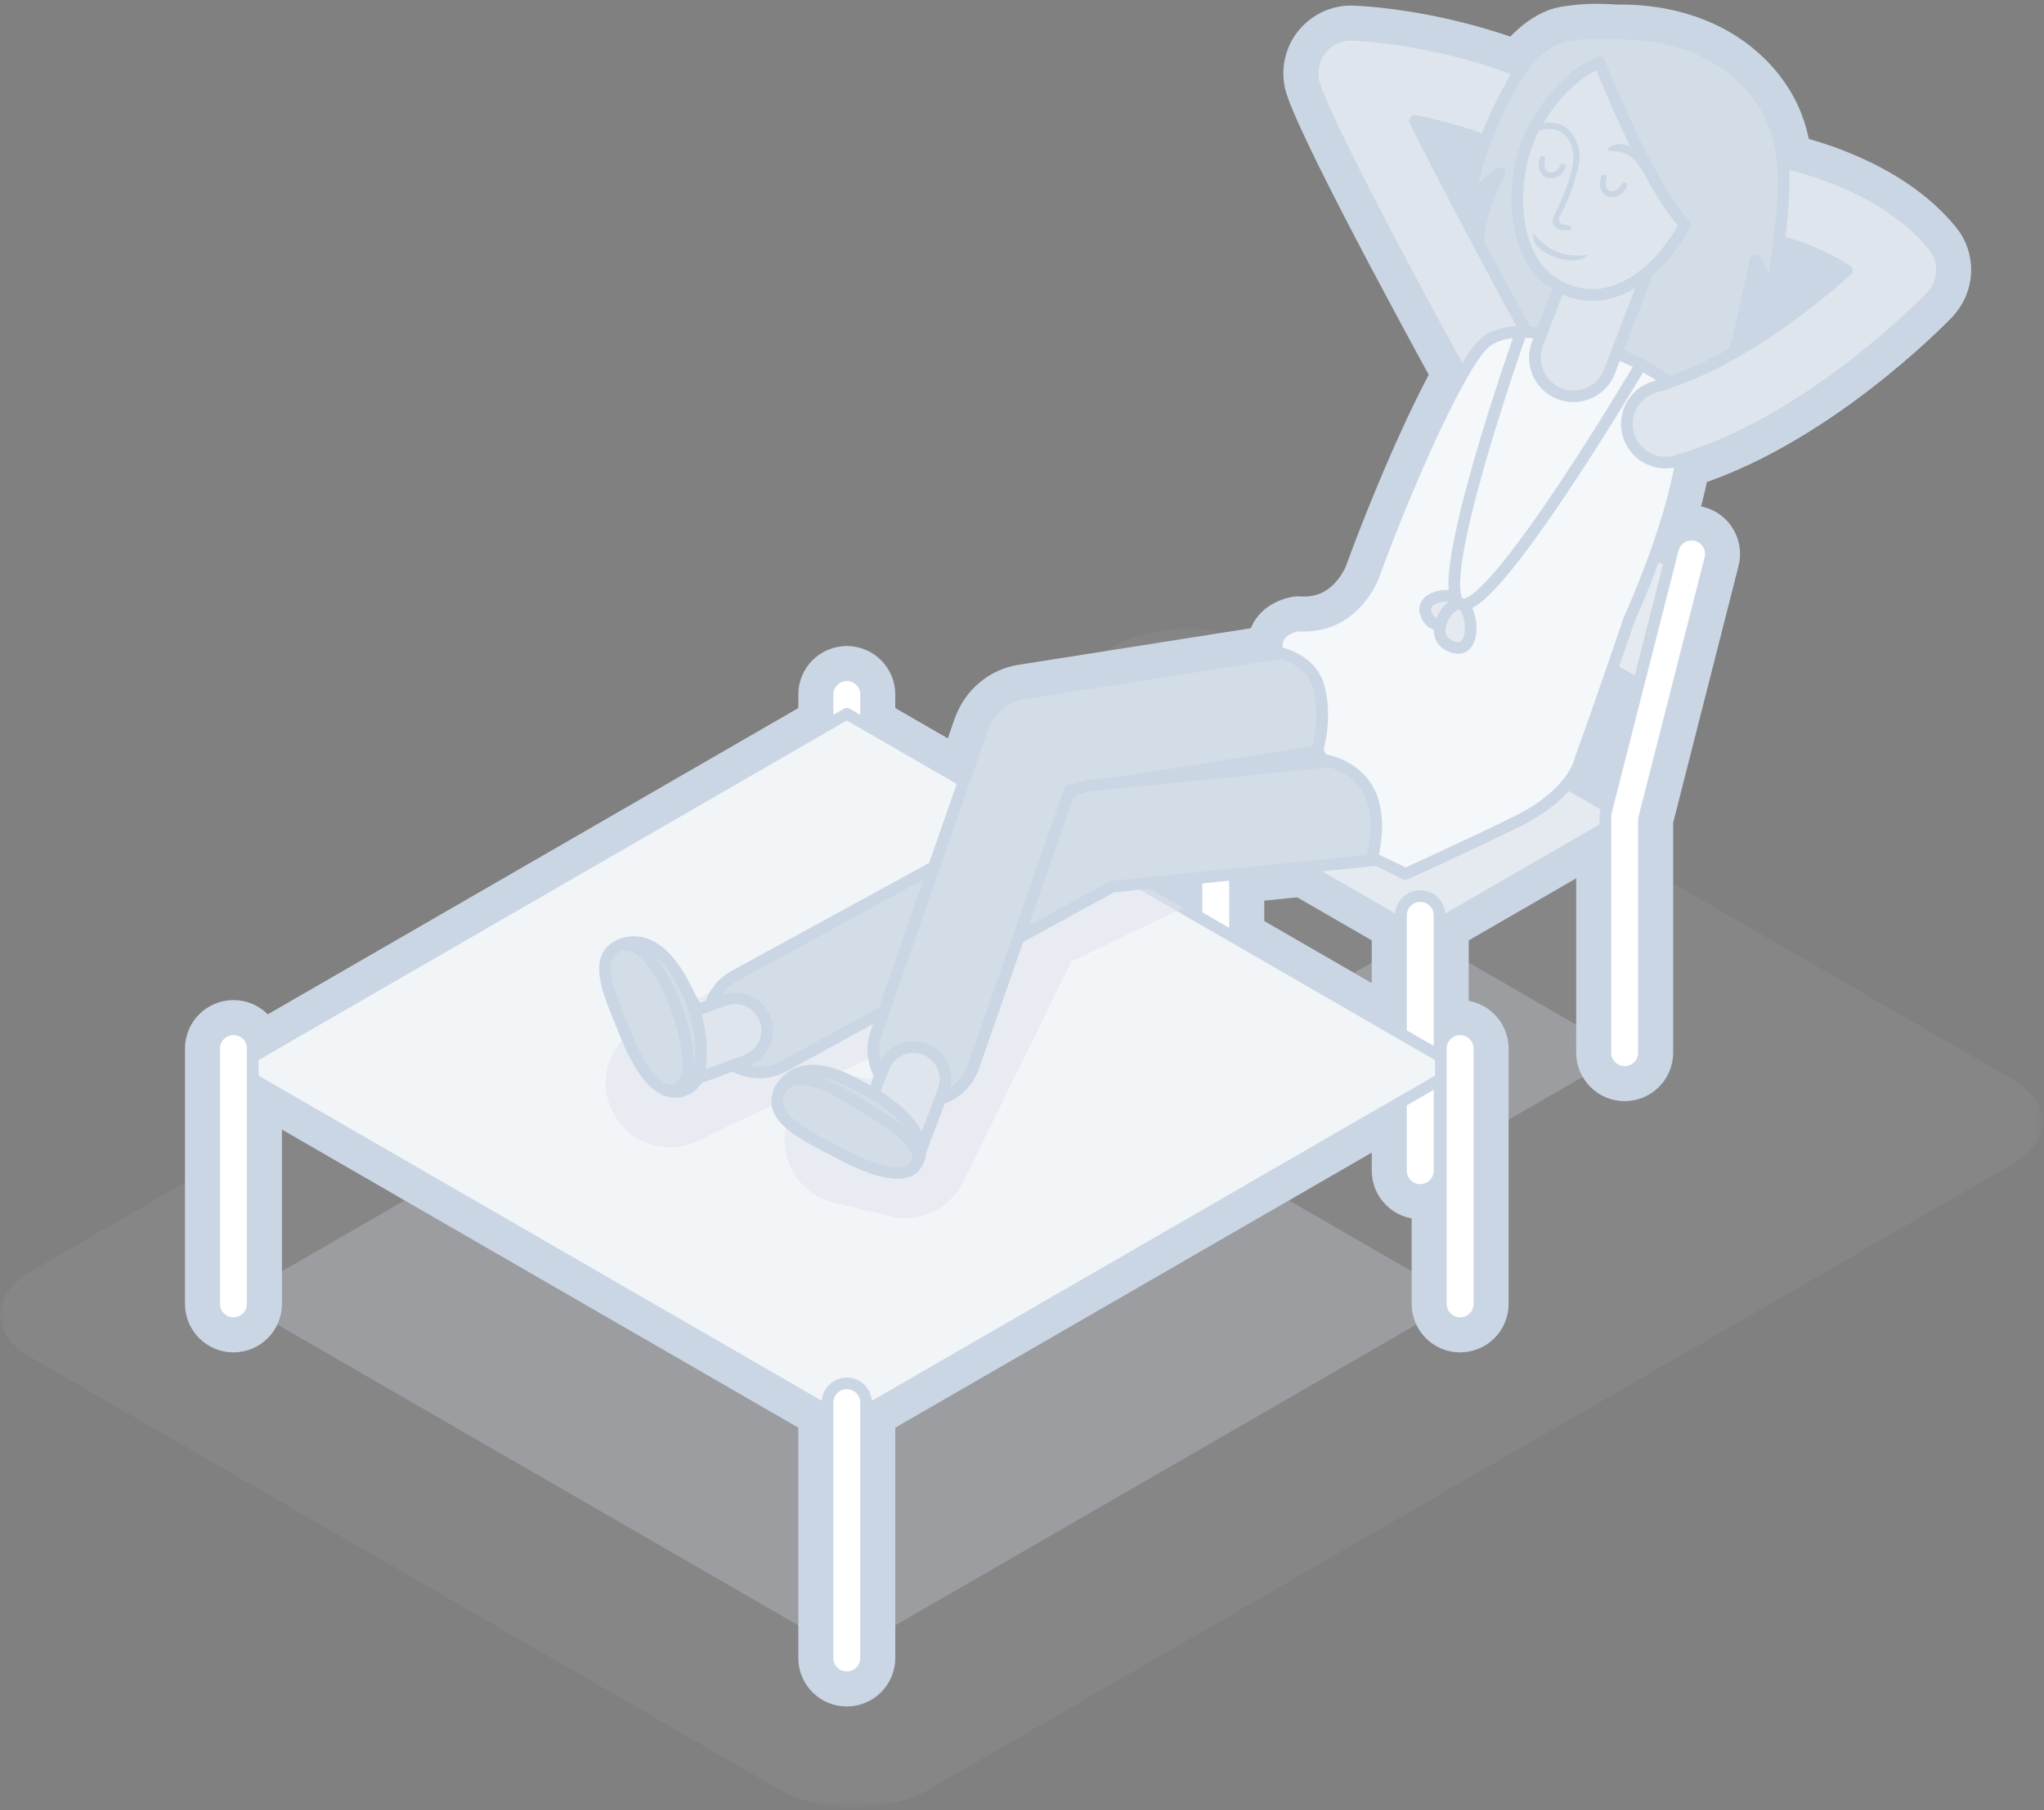 
<svg width="175" height="155" viewBox="0 0 175 155" xmlns="http://www.w3.org/2000/svg" xmlns:xlink="http://www.w3.org/1999/xlink">
    <rect x="0" y="0" width="175" height="155" fill="#808080" stroke="none"/>
    <defs>
        <path id="a" d="M174.848.31v100.948H0V.309h174.848z"/>
    </defs>
    <g fill="none" fill-rule="evenodd">
        <g transform="translate(0 53.51)">
            <mask id="b" fill="#fff">
                <use xlink:href="#a"/>
            </mask>
            <path d="M2.617 55.376c-3.49 2.014-3.49 5.31 0 7.326l64.165 37.045c3.49 2.015 9.2 2.015 12.688 0l92.761-53.555c3.49-2.015 3.49-5.312 0-7.326L108.066 1.82c-3.49-2.014-9.199-2.014-12.688 0L2.617 55.376z" fill="#DEE5EC" opacity=".25" mask="url(#b)"/>
        </g>
        <path fill="#DEE5EC" opacity=".25" d="M104.09 90.134l17.505-10.106 17.504 10.106-17.504 10.106zM90.004 131.458l17.504-10.106 17.503-10.106-17.503-10.106-17.504-10.106L72.5 80.93l-52.512 30.317 17.504 10.106 17.505 10.106L72.5 141.564l17.504-10.106"/>
        <path stroke="#CBD6E5" stroke-width="5" stroke-linecap="round" stroke-linejoin="round" d="M121.595 67.134v-7.318l5.803-21.656"/>
        <g>
            <path d="M121.595 68.785c-.912 0-1.651-.74-1.651-1.651v-7.318c0-.144.018-.288.056-.427l5.803-21.657c.235-.88 1.143-1.404 2.022-1.167.88.236 1.403 1.14 1.167 2.022l-5.746 21.447v7.1c0 .912-.74 1.65-1.651 1.65z" stroke="#CBD6E5" stroke-width="5" stroke-linecap="round" stroke-linejoin="round"/>
            <path stroke="#CBD6E5" stroke-width="5" stroke-linecap="round" stroke-linejoin="round" d="M104.09 69.922l17.505-10.106 17.504 10.106-17.504 10.106zM104.09 90.134V68.271"/>
            <path d="M104.09 91.785c-.91 0-1.65-.739-1.65-1.65V68.27c0-.912.74-1.65 1.65-1.65.913 0 1.652.738 1.652 1.65v21.863c0 .912-.74 1.651-1.651 1.651zM121.595 100.24V78.377M121.595 101.89c-.912 0-1.651-.738-1.651-1.65V78.377c0-.912.739-1.651 1.65-1.651.912 0 1.652.739 1.652 1.65v21.864c0 .912-.74 1.65-1.651 1.65zM124.303 49.71l2.707-10.105 17.447 9.279-2.68 10.519z" stroke="#CBD6E5" stroke-width="5" stroke-linecap="round" stroke-linejoin="round"/>
            <path d="M139.099 91.785c-.912 0-1.651-.739-1.651-1.65V69.921c0-.137.017-.274.051-.407l5.728-22.493c.225-.884 1.125-1.419 2.007-1.193.884.225 1.418 1.124 1.193 2.008l-5.677 22.292v20.005c0 .912-.74 1.651-1.651 1.651zM72.5 81.33V59.465M72.5 82.98c-.912 0-1.651-.739-1.651-1.65V59.465c0-.912.74-1.65 1.651-1.65.912 0 1.65.738 1.65 1.65V81.33c0 .912-.738 1.651-1.65 1.651z" stroke="#CBD6E5" stroke-width="5" stroke-linecap="round" stroke-linejoin="round"/>
            <path stroke="#CBD6E5" stroke-width="5" stroke-linecap="round" stroke-linejoin="round" d="M90.004 111.646l17.504-10.105 17.503-10.107-17.503-10.105-17.504-10.106L72.5 61.118 19.988 91.434l17.504 10.107 17.505 10.105L72.5 121.752l17.504-10.106M125.011 111.646V89.783"/>
            <path d="M125.011 113.297c-.911 0-1.65-.739-1.65-1.65V89.782c0-.911.739-1.65 1.65-1.65.912 0 1.651.739 1.651 1.65v21.863c0 .912-.739 1.651-1.65 1.651z" stroke="#CBD6E5" stroke-width="5" stroke-linecap="round" stroke-linejoin="round"/>
            <path d="M72.5 141.964v-21.863" stroke="#33475C" stroke-width="5" stroke-linecap="round" stroke-linejoin="round"/>
            <path d="M72.5 143.615c-.912 0-1.651-.739-1.651-1.65V120.1c0-.912.74-1.65 1.651-1.65.912 0 1.65.738 1.65 1.65v21.863c0 .912-.738 1.651-1.65 1.651z" stroke="#CBD6E5" stroke-width="5" stroke-linecap="round" stroke-linejoin="round"/>
            <path d="M19.988 111.646V89.783" stroke="#33475C" stroke-width="5" stroke-linecap="round" stroke-linejoin="round"/>
            <path d="M19.988 113.297c-.911 0-1.65-.739-1.65-1.65V89.782c0-.911.739-1.65 1.65-1.65.912 0 1.651.739 1.651 1.65v21.863c0 .912-.739 1.651-1.65 1.651z" stroke="#CBD6E5" stroke-width="5" stroke-linecap="round" stroke-linejoin="round"/>
            <path d="M77.514 104.293c2.06 0 3.997-1.162 4.938-3.077l9.279-18.885 9.56-4.59-11.288-6.518-3.956-2.284-2.515 5.12L54.976 87.77c-2.74 1.316-3.894 4.603-2.579 7.343.947 1.971 2.915 3.122 4.965 3.122.799 0 1.61-.174 2.378-.543l15.941-7.654-1.168 2.377-.55-.13c-2.956-.706-5.925 1.117-6.63 4.075-.706 2.955 1.118 5.924 4.075 6.63l4.827 1.152c.426.102.855.15 1.279.15z" stroke="#33475C" stroke-width="5" stroke-linecap="round" stroke-linejoin="round"/>
            <path d="M128.846 35.216c-1.164 0-2.293-.616-2.895-1.708-1.199-2.174-11.765-21.38-13.397-26.16-.35-1.025-.176-2.156.467-3.027s1.675-1.383 2.753-1.34c.49.013 12.133.422 22.307 7.17 1.52 1.008 1.935 3.057.927 4.577-1.008 1.519-3.056 1.934-4.577.926-4.555-3.02-9.573-4.546-13.286-5.311 2.787 5.612 7.345 14.095 10.589 19.976.881 1.596.3 3.605-1.296 4.486-.506.279-1.053.411-1.592.411zM142.586 39.606c-1.442 0-2.766-.952-3.176-2.407-.496-1.755.526-3.58 2.281-4.074 6.602-1.862 13.02-6.943 16.41-9.961-3.687-2.457-8.687-3.192-8.748-3.2-1.807-.242-3.077-1.903-2.835-3.71.242-1.808 1.907-3.078 3.71-2.836.416.057 10.239 1.433 15.289 7.599 1.059 1.292.985 3.173-.173 4.378-.426.443-10.557 10.898-21.86 14.085-.3.086-.602.126-.898.126zM79.18 94.293c-.48 0-.968-.08-1.448-.246-2.296-.8-3.509-3.31-2.709-5.606l9.11-26.15c.534-1.533 1.868-2.647 3.472-2.9l25.592-4.033c2.4-.376 4.655 1.26 5.034 3.663.378 2.402-1.262 4.656-3.664 5.035L91.58 67.678l-8.242 23.66c-.633 1.816-2.336 2.955-4.157 2.955z" stroke="#CBD6E5" stroke-width="5" stroke-linecap="round" stroke-linejoin="round"/>
            <path d="M65.004 91.829c-1.557 0-3.067-.83-3.866-2.292-1.167-2.134-.383-4.81 1.75-5.975l28.91-15.8c.517-.283 1.084-.459 1.67-.518l27.684-2.794c2.42-.247 4.578 1.519 4.823 3.938.244 2.42-1.52 4.579-3.938 4.823l-26.799 2.704-28.126 15.373c-.67.367-1.394.54-2.108.54z" stroke="#CBD6E5" stroke-width="5" stroke-linecap="round" stroke-linejoin="round"/>
            <path d="M58.386 92.641c-.992 0-1.94-.539-2.43-1.458l-2.642-4.962c-.714-1.341-.206-3.008 1.135-3.723 1.343-.713 3.008-.205 3.722 1.136l1.519 2.85 2.301-.839c1.427-.521 3.007.214 3.528 1.642.52 1.428-.215 3.007-1.642 3.528l-4.549 1.659c-.31.113-.628.167-.942.167z" stroke="#33475C" stroke-width="5" stroke-linecap="round" stroke-linejoin="round"/>
            <path d="M151.929 10.718c-.992-2.608-3.062-4.737-5.526-6.047-2.464-1.31-5.298-1.836-8.087-1.78-1.557-.112-2.75-.092-4.264.156-1.601.26-3.384 2.053-4.205 3.452-1.878 3.196-3.42 6.76-4.018 10.418.548-.579 2.032-1.52 2.58-2.1-1.025 1.806-1.653 3.817-1.894 5.876 1.815 3.405 3.667 6.813 5.22 9.625.754 1.37 1.16 3.893.05 4.898.937 1.034 1.994 1.93 3.116 2.413 0 0 4.72 1.966 9.547-1.892 2.055-1.643 3.966-4.788 4.529-7.358l1.336-6.108 1.392 2.854c.286-1.856.533-3.718.74-5.584.327-2.957.54-6.041-.516-8.823z" stroke="#CBD6E5" stroke-width="5" stroke-linecap="round" stroke-linejoin="round"/>
            <path d="M142.746 32.625c-1.072-.793-2.265-1.46-3.506-2.02l-.054-.025c-.293-.13-.59-.255-.887-.374l-.086-.035c-.292-.115-.586-.223-.88-.327-.034-.012-.068-.025-.103-.036-.292-.103-.585-.197-.878-.288-.036-.01-.071-.022-.107-.033-.296-.09-.59-.173-.883-.251l-.094-.025c-.3-.08-.598-.152-.895-.22l-.067-.016c-.305-.068-.606-.131-.905-.188l-.039-.007c-.307-.059-.61-.11-.91-.157h-.003c-1.755-.269-3.535-.446-5.096.547-2.004 1.275-6.786 11.996-9.781 20.191 0 0-1.64 4.541-6.43 4.198 0 0-2.29.296-1.739 2.294 0 0 2.798.519 3.48 2.888.78 2.706-.09 5.503-.09 5.503l.383.784s3.087.379 4.202 3.115c.963 2.363.092 5.319.092 5.319s2.218 1.005 2.843 1.376c0 0 5.916-2.683 9.587-4.508 4.924-2.449 5.407-5.303 5.407-5.303s1.928-5.327 4.19-12.02c0 0 7.831-16.992 3.25-20.382z" stroke="#CBD6E5" stroke-width="5" stroke-linecap="round" stroke-linejoin="round"/>
            <path d="M134.712 33.932c-.393 0-.792-.07-1.18-.22-1.703-.652-2.555-2.562-1.903-4.264l3.641-9.499c.652-1.702 2.56-2.554 4.265-1.901 1.702.652 2.554 2.562 1.902 4.265l-3.64 9.498c-.505 1.314-1.757 2.121-3.085 2.121z" stroke="#33475C" stroke-width="5" stroke-linecap="round" stroke-linejoin="round"/>
            <path d="M130.655 12.495c.877-2.46 3.226-5.89 6.287-7.155 1.01 2.522 4.513 10.955 7.322 13.901-1.796 3.363-5.587 7.212-9.947 5.658-5.098-1.816-4.924-8.861-3.662-12.404z" stroke="#33475C" stroke-width="5" stroke-linecap="round" stroke-linejoin="round"/>
            <path d="M165.344 25.395c-.425.444-10.558 10.899-21.861 14.086-.3.084-.6.125-.897.125-1.442 0-2.767-.951-3.177-2.408-.494-1.754.527-3.579 2.283-4.073 6.602-1.862 13.019-6.942 16.409-9.961M91.58 67.678l-8.242 23.66c-.633 1.816-2.336 2.955-4.157 2.955-.48 0-.97-.08-1.449-.246-2.296-.8-3.509-3.31-2.709-5.606l9.11-26.15" stroke="#CBD6E5" stroke-width="5" stroke-linecap="round" stroke-linejoin="round"/>
            <path d="M76.24 100.34c-.455 0-.907-.112-1.315-.333l-4.654-2.53c-1.335-.725-1.83-2.396-1.104-3.731.726-1.334 2.396-1.83 3.732-1.104l1.884 1.023.846-2.234c.538-1.421 2.126-2.136 3.547-1.599 1.422.538 2.138 2.127 1.599 3.548l-1.962 5.183c-.282.743-.87 1.329-1.616 1.606-.31.114-.634.171-.958.171zM130.253 28.384s-7.841 22.11-5.202 23.33c2.64 1.219 15.44-20.498 15.44-20.498" stroke="#33475C" stroke-width="5" stroke-linecap="round" stroke-linejoin="round"/>
            <path d="M124.509 51.33c-.095 1.185-1.493 3.147-2.349 1.396-.855-1.751 2.4-2.042 2.349-1.395z" stroke="#33475C" stroke-width="5" stroke-linecap="round" stroke-linejoin="round"/>
            <path d="M125.051 51.713c1.082.246 1.466 4.505-.766 3.654-2.232-.85-.316-3.9.766-3.654zM73.341 94.385s-5.284-3.749-6.603-.917M59.738 92.325s-.914 1.751-2.822.96v-.004h.001c-1.184-.432-2.395-2.326-3.359-4.735-1.236-3.09-2.933-6.459-.608-7.564 0 0 2.99-1.868 5.631 3.421 0 0 2.194 3.694 1.157 7.922z" stroke="#33475C" stroke-width="5" stroke-linecap="round" stroke-linejoin="round"/>
            <path d="M56.916 93.285v-.004c.335.123.669.134.993 0 1.62-.671 1.043-3.844.11-6.682 0 0-2.276-6.67-5.069-5.617M74.782 93.665l-1.883-1.023-.005-.002c-4.998-2.604-6.156.828-6.156.828-1.062 2.346 2.41 3.822 5.349 5.384 2.939 1.562 5.65 2.22 6.38.806 1.777-2.913-3.685-5.993-3.685-5.993z" stroke="#33475C" stroke-width="5" stroke-linecap="round" stroke-linejoin="round"/>
            <path d="M78.466 99.658c.804-1.559-1.94-3.32-4.486-4.884-.206-.127-.42-.257-.639-.388 0 0-5.284-3.75-6.603-.918M131.493 11.098c.252-.457.662-.594 1.113-.604.916-.02 1.635.356 2.116 1.147.52.85.644 1.768.393 2.724-.347 1.322-.744 2.629-1.418 3.831-.06.11-.125.217-.168.333-.139.373-.05.571.305.698.047.016.099.014.147.027.203.056.569-.006.553.239-.02.334-.39.209-.613.209-.856 0-1.23-.564-.833-1.337.583-1.132 1.068-2.297 1.401-3.522.224-.821.354-1.641.013-2.48-.415-1.023-1.376-1.52-2.395-1.263-.182.046-.373.116-.614-.002zM135.915 21.835c-.349.387-.808.47-1.275.462-1.075-.016-2.033-.38-2.864-1.06-.419-.345-.494-.557-.482-1.284 1.204 1.584 2.752 2.11 4.621 1.882zM140.87 14.51s-.169.183-.446-.159l-.005.004c-.371-.782-1.137-1.319-2.06-1.394-.263-.022-.545.026-.792-.137.58-.666 1.662-.635 2.637.064.357.256.862 1.072.666 1.622z" stroke="#33475C" stroke-width="5" stroke-linecap="round" stroke-linejoin="round"/>
            <path d="M133.8 14.263c-.034.066-.088.208-.172.327-.24.337-.77.515-1.12.39-.338-.122-.586-.524-.524-.972.018-.135.042-.27.075-.401M139.046 15.865c-.035.067-.089.208-.173.327-.24.338-.77.516-1.12.39-.337-.122-.586-.523-.524-.971.02-.136.042-.271.075-.402" stroke="#33475C" stroke-width="5" stroke-linecap="round" stroke-linejoin="round"/>
            <path fill="#FFF" d="M121.595 67.134v-7.318l5.803-21.656"/>
            <path stroke="#33475C" stroke-linecap="round" stroke-linejoin="round" d="M121.595 67.134v-7.318l5.803-21.656"/>
            <path d="M121.595 68.785c-.912 0-1.651-.74-1.651-1.651v-7.318c0-.144.018-.288.056-.427l5.803-21.657c.235-.88 1.143-1.404 2.022-1.167.88.236 1.403 1.14 1.167 2.022l-5.746 21.447v7.1c0 .912-.74 1.65-1.651 1.65" fill="#FFF"/>
            <path d="M121.595 68.785c-.912 0-1.651-.74-1.651-1.651v-7.318c0-.144.018-.288.056-.427l5.803-21.657c.235-.88 1.143-1.404 2.022-1.167.88.236 1.403 1.14 1.167 2.022l-5.746 21.447v7.1c0 .912-.74 1.65-1.651 1.65z" stroke="#33475C" stroke-linecap="round" stroke-linejoin="round"/>
            <path fill="#E4EAEF" d="M104.09 69.922l17.505-10.106 17.504 10.106-17.504 10.106z"/>
            <path stroke="#CBD6E5" stroke-linecap="round" stroke-linejoin="round" d="M104.09 69.922l17.505-10.106 17.504 10.106-17.504 10.106z"/>
            <path d="M104.09 90.134V68.271" fill="#FFF"/>
            <path d="M104.09 90.134V68.271" stroke="#33475C" stroke-linecap="round" stroke-linejoin="round"/>
            <path d="M104.09 91.785c-.91 0-1.65-.739-1.65-1.65V68.27c0-.912.74-1.65 1.65-1.65.913 0 1.652.738 1.652 1.65v21.863c0 .912-.74 1.651-1.651 1.651" fill="#FFF"/>
            <path d="M104.09 91.785c-.91 0-1.65-.739-1.65-1.65V68.27c0-.912.74-1.65 1.65-1.65.913 0 1.652.738 1.652 1.65v21.863c0 .912-.74 1.651-1.651 1.651z" stroke="#CBD6E5" stroke-linecap="round" stroke-linejoin="round"/>
            <path d="M121.595 100.24V78.377" fill="#FFF"/>
            <path d="M121.595 100.24V78.377" stroke="#33475C" stroke-linecap="round" stroke-linejoin="round"/>
            <path d="M121.595 101.89c-.912 0-1.651-.738-1.651-1.65V78.377c0-.912.739-1.651 1.65-1.651.912 0 1.652.739 1.652 1.65v21.864c0 .912-.74 1.65-1.651 1.65" fill="#FFF"/>
            <path d="M121.595 101.89c-.912 0-1.651-.738-1.651-1.65V78.377c0-.912.739-1.651 1.65-1.651.912 0 1.652.739 1.652 1.65v21.864c0 .912-.74 1.65-1.651 1.65z" stroke="#CBD6E5" stroke-linecap="round" stroke-linejoin="round"/>
            <path fill="#E4EAEF" d="M124.303 49.71l2.707-10.105 17.447 9.279-2.68 10.519z"/>
            <path stroke="#CBD6E5" stroke-linecap="round" stroke-linejoin="round" d="M124.303 49.71l2.707-10.105 17.447 9.279-2.68 10.519z"/>
            <path d="M139.099 91.785c-.912 0-1.651-.739-1.651-1.65V69.921c0-.137.017-.274.051-.407l5.728-22.493c.225-.884 1.125-1.419 2.007-1.193.884.225 1.418 1.124 1.193 2.008l-5.677 22.292v20.005c0 .912-.74 1.651-1.651 1.651" fill="#FFF"/>
            <path d="M139.099 91.785c-.912 0-1.651-.739-1.651-1.65V69.921c0-.137.017-.274.051-.407l5.728-22.493c.225-.884 1.125-1.419 2.007-1.193.884.225 1.418 1.124 1.193 2.008l-5.677 22.292v20.005c0 .912-.74 1.651-1.651 1.651z" stroke="#CBD6E5" stroke-linecap="round" stroke-linejoin="round"/>
            <path d="M72.5 81.33V59.465" fill="#FFF"/>
            <path d="M72.5 81.33V59.465" stroke="#33475C" stroke-linecap="round" stroke-linejoin="round"/>
            <path d="M72.5 82.98c-.912 0-1.651-.739-1.651-1.65V59.465c0-.912.74-1.65 1.651-1.65.912 0 1.65.738 1.65 1.65V81.33c0 .912-.738 1.651-1.65 1.651" fill="#FFF"/>
            <path d="M72.5 82.98c-.912 0-1.651-.739-1.651-1.65V59.465c0-.912.74-1.65 1.651-1.65.912 0 1.65.738 1.65 1.65V81.33c0 .912-.738 1.651-1.65 1.651z" stroke="#CBD6E5" stroke-linecap="round" stroke-linejoin="round"/>
            <path fill="#F2F5F8" d="M90.004 111.646l17.504-10.105 17.503-10.107-17.503-10.105-17.504-10.106L72.5 61.118 19.988 91.434l17.504 10.107 17.505 10.105L72.5 121.752l17.504-10.106"/>
            <path stroke="#CBD6E5" stroke-linecap="round" stroke-linejoin="round" d="M90.004 111.646l17.504-10.105 17.503-10.107-17.503-10.105-17.504-10.106L72.5 61.118 19.988 91.434l17.504 10.107 17.505 10.105L72.5 121.752l17.504-10.106"/>
            <path d="M125.011 111.646V89.783" fill="#FFF"/>
            <path d="M125.011 111.646V89.783" stroke="#33475C" stroke-linecap="round" stroke-linejoin="round"/>
            <path d="M125.011 113.297c-.911 0-1.65-.739-1.65-1.65V89.782c0-.911.739-1.65 1.65-1.65.912 0 1.651.739 1.651 1.65v21.863c0 .912-.739 1.651-1.65 1.651" fill="#FFF"/>
            <path d="M125.011 113.297c-.911 0-1.65-.739-1.65-1.65V89.782c0-.911.739-1.65 1.65-1.65.912 0 1.651.739 1.651 1.65v21.863c0 .912-.739 1.651-1.65 1.651z" stroke="#CBD6E5" stroke-linecap="round" stroke-linejoin="round"/>
            <path d="M72.5 141.964v-21.863" fill="#FFF"/>
            <path d="M72.5 141.964v-21.863" stroke="#33475C" stroke-linecap="round" stroke-linejoin="round"/>
            <path d="M72.5 143.615c-.912 0-1.651-.739-1.651-1.65V120.1c0-.912.74-1.65 1.651-1.65.912 0 1.65.738 1.65 1.65v21.863c0 .912-.738 1.651-1.65 1.651" fill="#FFF"/>
            <path d="M72.5 143.615c-.912 0-1.651-.739-1.651-1.65V120.1c0-.912.74-1.65 1.651-1.65.912 0 1.65.738 1.65 1.65v21.863c0 .912-.738 1.651-1.65 1.651z" stroke="#CBD6E5" stroke-linecap="round" stroke-linejoin="round"/>
            <path d="M19.988 111.646V89.783" fill="#FFF"/>
            <path d="M19.988 111.646V89.783" stroke="#33475C" stroke-linecap="round" stroke-linejoin="round"/>
            <path d="M19.988 113.297c-.911 0-1.65-.739-1.65-1.65V89.782c0-.911.739-1.65 1.65-1.65.912 0 1.651.739 1.651 1.65v21.863c0 .912-.739 1.651-1.65 1.651" fill="#FFF"/>
            <path d="M19.988 113.297c-.911 0-1.65-.739-1.65-1.65V89.782c0-.911.739-1.65 1.65-1.65.912 0 1.651.739 1.651 1.65v21.863c0 .912-.739 1.651-1.65 1.651z" stroke="#CBD6E5" stroke-linecap="round" stroke-linejoin="round"/>
            <path d="M77.514 104.293c2.06 0 3.997-1.162 4.938-3.077l9.279-18.885 9.56-4.59-11.288-6.518-3.956-2.284-2.515 5.12L54.976 87.77c-2.74 1.316-3.894 4.603-2.579 7.343.947 1.971 2.915 3.122 4.965 3.122.799 0 1.61-.174 2.378-.543l15.941-7.654-1.168 2.377-.55-.13c-2.956-.706-5.925 1.117-6.63 4.075-.706 2.955 1.118 5.924 4.075 6.63l4.827 1.152c.426.102.855.15 1.279.15" fill="#DEE5EC" opacity=".5"/>
            <path d="M128.846 35.216c-1.164 0-2.293-.616-2.895-1.708-1.199-2.174-11.765-21.38-13.397-26.16-.35-1.025-.176-2.156.467-3.027s1.675-1.383 2.753-1.34c.49.013 12.133.422 22.307 7.17 1.52 1.008 1.935 3.057.927 4.577-1.008 1.519-3.056 1.934-4.577.926-4.555-3.02-9.573-4.546-13.286-5.311 2.787 5.612 7.345 14.095 10.589 19.976.881 1.596.3 3.605-1.296 4.486-.506.279-1.053.411-1.592.411" fill="#DEE5EC"/>
            <path d="M128.846 35.216c-1.164 0-2.293-.616-2.895-1.708-1.199-2.174-11.765-21.38-13.397-26.16-.35-1.025-.176-2.156.467-3.027s1.675-1.383 2.753-1.34c.49.013 12.133.422 22.307 7.17 1.52 1.008 1.935 3.057.927 4.577-1.008 1.519-3.056 1.934-4.577.926-4.555-3.02-9.573-4.546-13.286-5.311 2.787 5.612 7.345 14.095 10.589 19.976.881 1.596.3 3.605-1.296 4.486-.506.279-1.053.411-1.592.411z" stroke="#CBD6E5" stroke-linecap="round" stroke-linejoin="round"/>
            <path d="M142.586 39.606c-1.442 0-2.766-.952-3.176-2.407-.496-1.755.526-3.58 2.281-4.074 6.602-1.862 13.02-6.943 16.41-9.961-3.687-2.457-8.687-3.192-8.748-3.2-1.807-.242-3.077-1.903-2.835-3.71.242-1.808 1.907-3.078 3.71-2.836.416.057 10.239 1.433 15.289 7.599 1.059 1.292.985 3.173-.173 4.378-.426.443-10.557 10.898-21.86 14.085-.3.086-.602.126-.898.126" fill="#DEE5EC"/>
            <path d="M142.586 39.606c-1.442 0-2.766-.952-3.176-2.407-.496-1.755.526-3.58 2.281-4.074 6.602-1.862 13.02-6.943 16.41-9.961-3.687-2.457-8.687-3.192-8.748-3.2-1.807-.242-3.077-1.903-2.835-3.71.242-1.808 1.907-3.078 3.71-2.836.416.057 10.239 1.433 15.289 7.599 1.059 1.292.985 3.173-.173 4.378-.426.443-10.557 10.898-21.86 14.085-.3.086-.602.126-.898.126z" stroke="#CBD6E5" stroke-linecap="round" stroke-linejoin="round"/>
            <path d="M79.18 94.293c-.48 0-.968-.08-1.448-.246-2.296-.8-3.509-3.31-2.709-5.606l9.11-26.15c.534-1.533 1.868-2.647 3.472-2.9l25.592-4.033c2.4-.376 4.655 1.26 5.034 3.663.378 2.402-1.262 4.656-3.664 5.035L91.58 67.678l-8.242 23.66c-.633 1.816-2.336 2.955-4.157 2.955" fill="#D3DDE7"/>
            <path d="M79.18 94.293c-.48 0-.968-.08-1.448-.246-2.296-.8-3.509-3.31-2.709-5.606l9.11-26.15c.534-1.533 1.868-2.647 3.472-2.9l25.592-4.033c2.4-.376 4.655 1.26 5.034 3.663.378 2.402-1.262 4.656-3.664 5.035L91.58 67.678l-8.242 23.66c-.633 1.816-2.336 2.955-4.157 2.955z" stroke="#CBD6E5" stroke-linecap="round" stroke-linejoin="round"/>
            <path d="M65.004 91.829c-1.557 0-3.067-.83-3.866-2.292-1.167-2.134-.383-4.81 1.75-5.975l28.91-15.8c.517-.283 1.084-.459 1.67-.518l27.684-2.794c2.42-.247 4.578 1.519 4.823 3.938.244 2.42-1.52 4.579-3.938 4.823l-26.799 2.704-28.126 15.373c-.67.367-1.394.54-2.108.54" fill="#D3DDE7"/>
            <path d="M65.004 91.829c-1.557 0-3.067-.83-3.866-2.292-1.167-2.134-.383-4.81 1.75-5.975l28.91-15.8c.517-.283 1.084-.459 1.67-.518l27.684-2.794c2.42-.247 4.578 1.519 4.823 3.938.244 2.42-1.52 4.579-3.938 4.823l-26.799 2.704-28.126 15.373c-.67.367-1.394.54-2.108.54z" stroke="#CBD6E5" stroke-linecap="round" stroke-linejoin="round"/>
            <path d="M58.386 92.641c-.992 0-1.94-.539-2.43-1.458l-2.642-4.962c-.714-1.341-.206-3.008 1.135-3.723 1.343-.713 3.008-.205 3.722 1.136l1.519 2.85 2.301-.839c1.427-.521 3.007.214 3.528 1.642.52 1.428-.215 3.007-1.642 3.528l-4.549 1.659c-.31.113-.628.167-.942.167" fill="#DEE5EC"/>
            <path d="M58.386 92.641c-.992 0-1.94-.539-2.43-1.458l-2.642-4.962c-.714-1.341-.206-3.008 1.135-3.723 1.343-.713 3.008-.205 3.722 1.136l1.519 2.85 2.301-.839c1.427-.521 3.007.214 3.528 1.642.52 1.428-.215 3.007-1.642 3.528l-4.549 1.659c-.31.113-.628.167-.942.167z" stroke="#CBD6E5" stroke-linecap="round" stroke-linejoin="round"/>
            <path d="M151.929 10.718c-.992-2.608-3.062-4.737-5.526-6.047-2.464-1.31-5.298-1.836-8.087-1.78-1.557-.112-2.75-.092-4.264.156-1.601.26-3.384 2.053-4.205 3.452-1.878 3.196-3.42 6.76-4.018 10.418.548-.579 2.032-1.52 2.58-2.1-1.025 1.806-1.653 3.817-1.894 5.876 1.815 3.405 3.667 6.813 5.22 9.625.754 1.37 1.16 3.893.05 4.898.937 1.034 1.994 1.93 3.116 2.413 0 0 4.72 1.966 9.547-1.892 2.055-1.643 3.966-4.788 4.529-7.358l1.336-6.108 1.392 2.854c.286-1.856.533-3.718.74-5.584.327-2.957.54-6.041-.516-8.823" fill="#D3DDE7"/>
            <path d="M151.929 10.718c-.992-2.608-3.062-4.737-5.526-6.047-2.464-1.31-5.298-1.836-8.087-1.78-1.557-.112-2.75-.092-4.264.156-1.601.26-3.384 2.053-4.205 3.452-1.878 3.196-3.42 6.76-4.018 10.418.548-.579 2.032-1.52 2.58-2.1-1.025 1.806-1.653 3.817-1.894 5.876 1.815 3.405 3.667 6.813 5.22 9.625.754 1.37 1.16 3.893.05 4.898.937 1.034 1.994 1.93 3.116 2.413 0 0 4.72 1.966 9.547-1.892 2.055-1.643 3.966-4.788 4.529-7.358l1.336-6.108 1.392 2.854c.286-1.856.533-3.718.74-5.584.327-2.957.54-6.041-.516-8.823z" stroke="#CBD6E5" stroke-linecap="round" stroke-linejoin="round"/>
            <path d="M142.746 32.625c-1.072-.793-2.265-1.46-3.506-2.02l-.054-.025c-.293-.13-.59-.255-.887-.374l-.086-.035c-.292-.115-.586-.223-.88-.327-.034-.012-.068-.025-.103-.036-.292-.103-.585-.197-.878-.288-.036-.01-.071-.022-.107-.033-.296-.09-.59-.173-.883-.251l-.094-.025c-.3-.08-.598-.152-.895-.22l-.067-.016c-.305-.068-.606-.131-.905-.188l-.039-.007c-.307-.059-.61-.11-.91-.157h-.003c-1.755-.269-3.535-.446-5.096.547-2.004 1.275-6.786 11.996-9.781 20.191 0 0-1.64 4.541-6.43 4.198 0 0-2.29.296-1.739 2.294 0 0 2.798.519 3.48 2.888.78 2.706-.09 5.503-.09 5.503l.383.784s3.087.379 4.202 3.115c.963 2.363.092 5.319.092 5.319s2.218 1.005 2.843 1.376c0 0 5.916-2.683 9.587-4.508 4.924-2.449 5.407-5.303 5.407-5.303s1.928-5.327 4.19-12.02c0 0 7.831-16.992 3.25-20.382" fill="#F5F8FA"/>
            <path d="M142.746 32.625c-1.072-.793-2.265-1.46-3.506-2.02l-.054-.025c-.293-.13-.59-.255-.887-.374l-.086-.035c-.292-.115-.586-.223-.88-.327-.034-.012-.068-.025-.103-.036-.292-.103-.585-.197-.878-.288-.036-.01-.071-.022-.107-.033-.296-.09-.59-.173-.883-.251l-.094-.025c-.3-.08-.598-.152-.895-.22l-.067-.016c-.305-.068-.606-.131-.905-.188l-.039-.007c-.307-.059-.61-.11-.91-.157h-.003c-1.755-.269-3.535-.446-5.096.547-2.004 1.275-6.786 11.996-9.781 20.191 0 0-1.64 4.541-6.43 4.198 0 0-2.29.296-1.739 2.294 0 0 2.798.519 3.48 2.888.78 2.706-.09 5.503-.09 5.503l.383.784s3.087.379 4.202 3.115c.963 2.363.092 5.319.092 5.319s2.218 1.005 2.843 1.376c0 0 5.916-2.683 9.587-4.508 4.924-2.449 5.407-5.303 5.407-5.303s1.928-5.327 4.19-12.02c0 0 7.831-16.992 3.25-20.382z" stroke="#CBD6E5" stroke-linecap="round" stroke-linejoin="round"/>
            <path d="M134.712 33.932c-.393 0-.792-.07-1.18-.22-1.703-.652-2.555-2.562-1.903-4.264l3.641-9.499c.652-1.702 2.56-2.554 4.265-1.901 1.702.652 2.554 2.562 1.902 4.265l-3.64 9.498c-.505 1.314-1.757 2.121-3.085 2.121" fill="#DEE5EC"/>
            <path d="M134.712 33.932c-.393 0-.792-.07-1.18-.22-1.703-.652-2.555-2.562-1.903-4.264l3.641-9.499c.652-1.702 2.56-2.554 4.265-1.901 1.702.652 2.554 2.562 1.902 4.265l-3.64 9.498c-.505 1.314-1.757 2.121-3.085 2.121z" stroke="#CBD6E5" stroke-linecap="round" stroke-linejoin="round"/>
            <path d="M130.655 12.495c.877-2.46 3.226-5.89 6.287-7.155 1.01 2.522 4.513 10.955 7.322 13.901-1.796 3.363-5.587 7.212-9.947 5.658-5.098-1.816-4.924-8.861-3.662-12.404" fill="#DEE5EC"/>
            <path d="M130.655 12.495c.877-2.46 3.226-5.89 6.287-7.155 1.01 2.522 4.513 10.955 7.322 13.901-1.796 3.363-5.587 7.212-9.947 5.658-5.098-1.816-4.924-8.861-3.662-12.404z" stroke="#CBD6E5" stroke-linecap="round" stroke-linejoin="round"/>
            <path d="M165.344 25.395c-.425.444-10.558 10.899-21.861 14.086-.3.084-.6.125-.897.125-1.442 0-2.767-.951-3.177-2.408-.494-1.754.527-3.579 2.283-4.073 6.602-1.862 13.019-6.942 16.409-9.961" fill="#DEE5EC"/>
            <path d="M165.344 25.395c-.425.444-10.558 10.899-21.861 14.086-.3.084-.6.125-.897.125-1.442 0-2.767-.951-3.177-2.408-.494-1.754.527-3.579 2.283-4.073 6.602-1.862 13.019-6.942 16.409-9.961" stroke="#CBD6E5" stroke-linecap="round" stroke-linejoin="round"/>
            <path d="M91.58 67.678l-8.242 23.66c-.633 1.816-2.336 2.955-4.157 2.955-.48 0-.97-.08-1.449-.246-2.296-.8-3.509-3.31-2.709-5.606l9.11-26.15" fill="#D3DDE7"/>
            <path d="M91.58 67.678l-8.242 23.66c-.633 1.816-2.336 2.955-4.157 2.955-.48 0-.97-.08-1.449-.246-2.296-.8-3.509-3.31-2.709-5.606l9.11-26.15" stroke="#CBD6E5" stroke-linecap="round" stroke-linejoin="round"/>
            <path d="M76.24 100.34c-.455 0-.907-.112-1.315-.333l-4.654-2.53c-1.335-.725-1.83-2.396-1.104-3.731.726-1.334 2.396-1.83 3.732-1.104l1.884 1.023.846-2.234c.538-1.421 2.126-2.136 3.547-1.599 1.422.538 2.138 2.127 1.599 3.548l-1.962 5.183c-.282.743-.87 1.329-1.616 1.606-.31.114-.634.171-.958.171" fill="#DEE5EC"/>
            <path d="M76.24 100.34c-.455 0-.907-.112-1.315-.333l-4.654-2.53c-1.335-.725-1.83-2.396-1.104-3.731.726-1.334 2.396-1.83 3.732-1.104l1.884 1.023.846-2.234c.538-1.421 2.126-2.136 3.547-1.599 1.422.538 2.138 2.127 1.599 3.548l-1.962 5.183c-.282.743-.87 1.329-1.616 1.606-.31.114-.634.171-.958.171zM130.253 28.384s-7.841 22.11-5.202 23.33c2.64 1.219 15.44-20.498 15.44-20.498" stroke="#CBD6E5" stroke-linecap="round" stroke-linejoin="round"/>
            <path d="M124.509 51.33c-.095 1.185-1.493 3.147-2.349 1.396-.855-1.751 2.4-2.042 2.349-1.395" fill="#E4EAEF"/>
            <path d="M124.509 51.33c-.095 1.185-1.493 3.147-2.349 1.396-.855-1.751 2.4-2.042 2.349-1.395z" stroke="#CBD6E5" stroke-linecap="round" stroke-linejoin="round"/>
            <path d="M125.051 51.713c1.082.246 1.466 4.505-.766 3.654-2.232-.85-.316-3.9.766-3.654" fill="#E4EAEF"/>
            <path d="M125.051 51.713c1.082.246 1.466 4.505-.766 3.654-2.232-.85-.316-3.9.766-3.654z" stroke="#CBD6E5" stroke-linecap="round" stroke-linejoin="round"/>
            <path d="M73.341 94.385s-5.284-3.749-6.603-.917" fill="#506E91"/>
            <path d="M73.341 94.385s-5.284-3.749-6.603-.917" stroke="#33475C" stroke-linecap="round" stroke-linejoin="round"/>
            <path d="M59.738 92.325s-.914 1.751-2.822.96v-.004h.001c-1.184-.432-2.395-2.326-3.359-4.735-1.236-3.09-2.933-6.459-.608-7.564 0 0 2.99-1.868 5.631 3.421 0 0 2.194 3.694 1.157 7.922" fill="#D3DDE7"/>
            <path d="M59.738 92.325s-.914 1.751-2.822.96v-.004h.001c-1.184-.432-2.395-2.326-3.359-4.735-1.236-3.09-2.933-6.459-.608-7.564 0 0 2.99-1.868 5.631 3.421 0 0 2.194 3.694 1.157 7.922z" stroke="#CBD6E5" stroke-linecap="round" stroke-linejoin="round"/>
            <g>
                <path d="M56.916 93.285v-.004c.335.123.669.134.993 0 1.62-.671 1.043-3.844.11-6.682 0 0-2.276-6.67-5.069-5.617" fill="#D3DDE7"/>
                <path d="M56.916 93.285v-.004c.335.123.669.134.993 0 1.62-.671 1.043-3.844.11-6.682 0 0-2.276-6.67-5.069-5.617" stroke="#CBD6E5" stroke-linecap="round" stroke-linejoin="round"/>
            </g>
            <path d="M74.782 93.665l-1.883-1.023-.005-.002c-4.998-2.604-6.156.828-6.156.828-1.062 2.346 2.41 3.822 5.349 5.384 2.939 1.562 5.65 2.22 6.38.806 1.777-2.913-3.685-5.993-3.685-5.993" fill="#D3DDE7"/>
            <path d="M74.782 93.665l-1.883-1.023-.005-.002c-4.998-2.604-6.156.828-6.156.828-1.062 2.346 2.41 3.822 5.349 5.384 2.939 1.562 5.65 2.22 6.38.806 1.777-2.913-3.685-5.993-3.685-5.993z" stroke="#CBD6E5" stroke-linecap="round" stroke-linejoin="round"/>
            <g>
                <path d="M78.466 99.658c.804-1.559-1.94-3.32-4.486-4.884-.206-.127-.42-.257-.639-.388 0 0-5.284-3.75-6.603-.918" fill="#D3DDE7"/>
                <path d="M78.466 99.658c.804-1.559-1.94-3.32-4.486-4.884-.206-.127-.42-.257-.639-.388 0 0-5.284-3.75-6.603-.918" stroke="#CBD6E5" stroke-linecap="round" stroke-linejoin="round"/>
            </g>
            <path d="M131.493 11.098c.252-.457.662-.594 1.113-.604.916-.02 1.635.356 2.116 1.147.52.85.644 1.768.393 2.724-.347 1.322-.744 2.629-1.418 3.831-.06.11-.125.217-.168.333-.139.373-.05.571.305.698.047.016.099.014.147.027.203.056.569-.006.553.239-.02.334-.39.209-.613.209-.856 0-1.23-.564-.833-1.337.583-1.132 1.068-2.297 1.401-3.522.224-.821.354-1.641.013-2.48-.415-1.023-1.376-1.52-2.395-1.263-.182.046-.373.116-.614-.002M135.915 21.835c-.349.387-.808.47-1.275.462-1.075-.016-2.033-.38-2.864-1.06-.419-.345-.494-.557-.482-1.284 1.204 1.584 2.752 2.11 4.621 1.882M140.87 14.51s-.169.183-.446-.159l-.005.004c-.371-.782-1.137-1.319-2.06-1.394-.263-.022-.545.026-.792-.137.58-.666 1.662-.635 2.637.064.357.256.862 1.072.666 1.622" fill="#CBD6E5"/>
            <path d="M133.8 14.263c-.034.066-.088.208-.172.327-.24.337-.77.515-1.12.39-.338-.122-.586-.524-.524-.972.018-.135.042-.27.075-.401M139.046 15.865c-.035.067-.089.208-.173.327-.24.338-.77.516-1.12.39-.337-.122-.586-.523-.524-.971.02-.136.042-.271.075-.402" stroke="#CBD6E5" stroke-width=".5" stroke-linecap="round" stroke-linejoin="round"/>
        </g>
    </g>
</svg>

